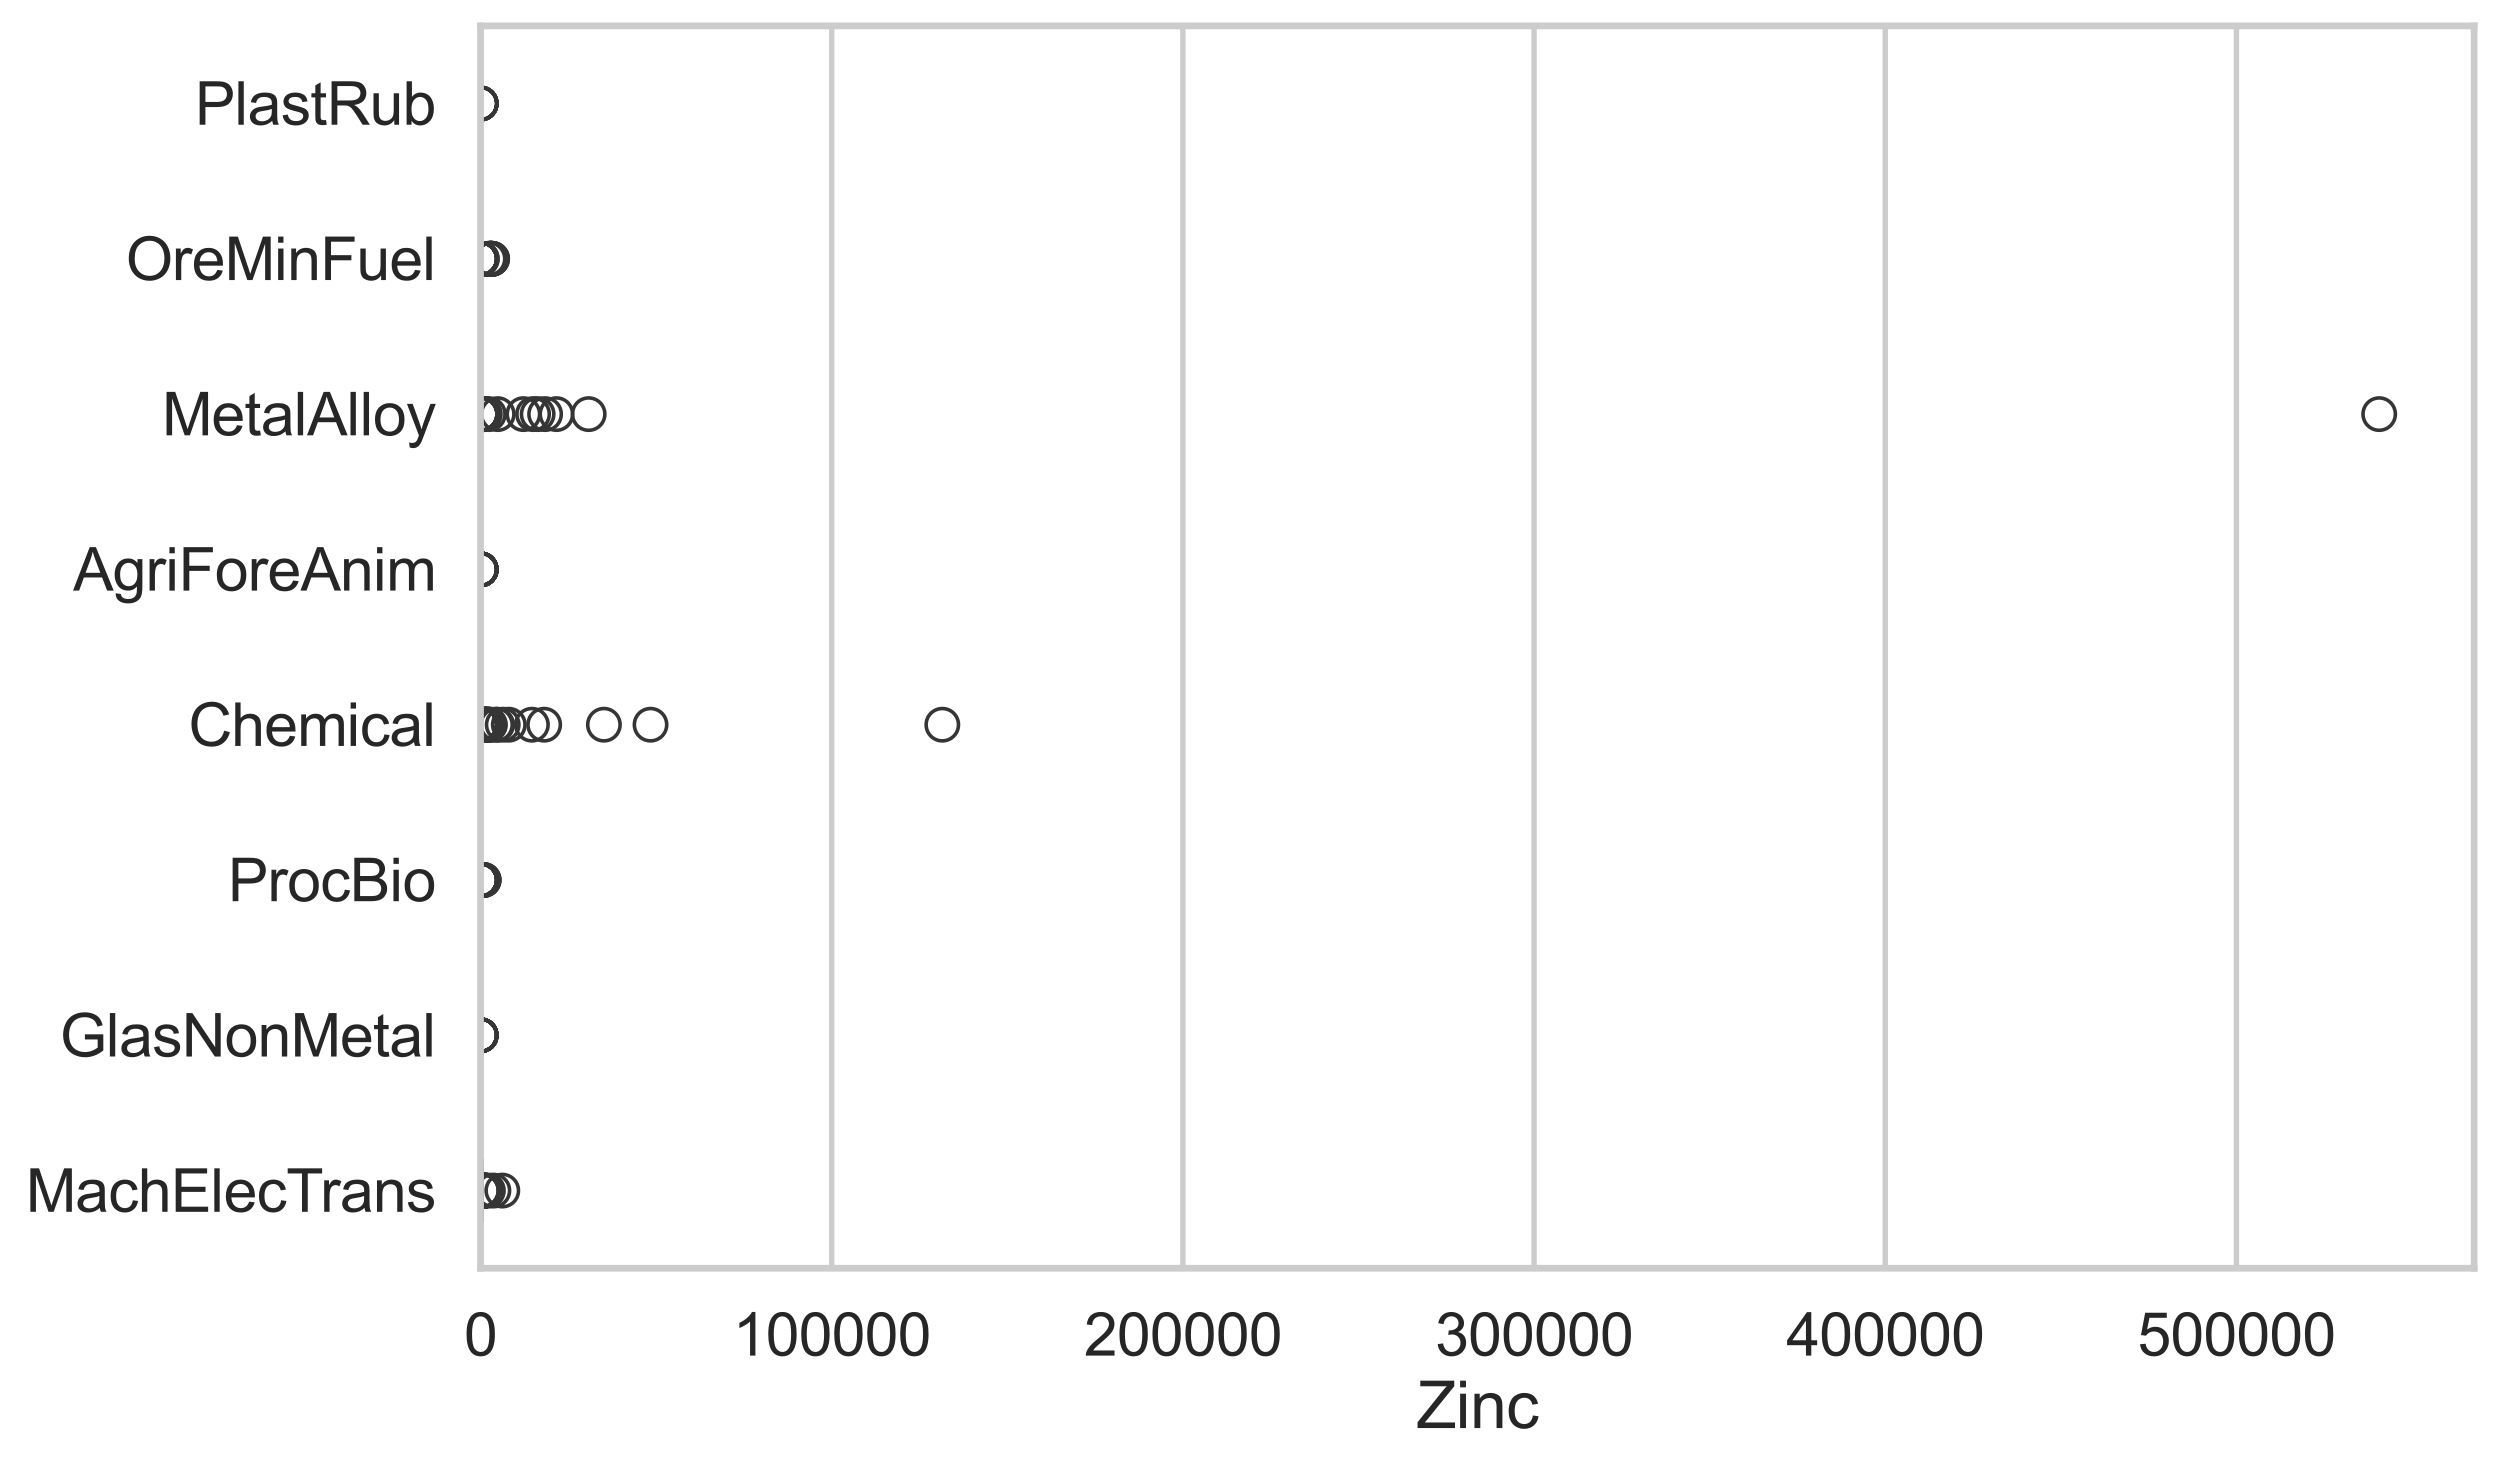 <?xml version="1.0" encoding="utf-8" standalone="no"?>
<!DOCTYPE svg PUBLIC "-//W3C//DTD SVG 1.1//EN"
  "http://www.w3.org/Graphics/SVG/1.1/DTD/svg11.dtd">
<svg xmlns:xlink="http://www.w3.org/1999/xlink" width="695.577pt" height="408.111pt" viewBox="0 0 695.577 408.111" xmlns="http://www.w3.org/2000/svg" version="1.1">
 <defs>
  <style type="text/css">*{stroke-linejoin: round; stroke-linecap: butt}</style>
 </defs>
 <g id="figure_1">
  <g id="patch_1">
   <path d="M 0 408.111 
L 695.577 408.111 
L 695.577 0 
L 0 0 
z
" style="fill: #ffffff"/>
  </g>
  <g id="axes_1">
   <g id="patch_2">
    <path d="M 133.697 352.86 
L 688.377 352.86 
L 688.377 7.2 
L 133.697 7.2 
z
" style="fill: #ffffff"/>
   </g>
   <g id="matplotlib.axis_1">
    <g id="xtick_1">
     <g id="line2d_1">
      <path d="M 133.697 352.86 
L 133.697 7.2 
" clip-path="url(#p7453311bde)" style="fill: none; stroke: #cccccc; stroke-width: 1.5; stroke-linecap: round"/>
     </g>
     <g id="text_1">
      <!-- 0 -->
      <g style="fill: #262626" transform="translate(129.109 377.17) scale(0.165 -0.165)">
       <defs>
        <path id="ArialMT-30" d="M 266 2259 
Q 266 3072 433 3567 
Q 600 4063 929 4331 
Q 1259 4600 1759 4600 
Q 2128 4600 2406 4451 
Q 2684 4303 2865 4023 
Q 3047 3744 3150 3342 
Q 3253 2941 3253 2259 
Q 3253 1453 3087 958 
Q 2922 463 2592 192 
Q 2263 -78 1759 -78 
Q 1097 -78 719 397 
Q 266 969 266 2259 
z
M 844 2259 
Q 844 1131 1108 757 
Q 1372 384 1759 384 
Q 2147 384 2411 759 
Q 2675 1134 2675 2259 
Q 2675 3391 2411 3762 
Q 2147 4134 1753 4134 
Q 1366 4134 1134 3806 
Q 844 3388 844 2259 
z
" transform="scale(0.016)"/>
       </defs>
       <use xlink:href="#ArialMT-30"/>
      </g>
     </g>
    </g>
    <g id="xtick_2">
     <g id="line2d_2">
      <path d="M 231.407 352.86 
L 231.407 7.2 
" clip-path="url(#p7453311bde)" style="fill: none; stroke: #cccccc; stroke-width: 1.5; stroke-linecap: round"/>
     </g>
     <g id="text_2">
      <!-- 100000 -->
      <g style="fill: #262626" transform="translate(203.88 377.17) scale(0.165 -0.165)">
       <defs>
        <path id="ArialMT-31" d="M 2384 0 
L 1822 0 
L 1822 3584 
Q 1619 3391 1289 3197 
Q 959 3003 697 2906 
L 697 3450 
Q 1169 3672 1522 3987 
Q 1875 4303 2022 4600 
L 2384 4600 
L 2384 0 
z
" transform="scale(0.016)"/>
       </defs>
       <use xlink:href="#ArialMT-31"/>
       <use xlink:href="#ArialMT-30" transform="translate(55.615 0)"/>
       <use xlink:href="#ArialMT-30" transform="translate(111.23 0)"/>
       <use xlink:href="#ArialMT-30" transform="translate(166.846 0)"/>
       <use xlink:href="#ArialMT-30" transform="translate(222.461 0)"/>
       <use xlink:href="#ArialMT-30" transform="translate(278.076 0)"/>
      </g>
     </g>
    </g>
    <g id="xtick_3">
     <g id="line2d_3">
      <path d="M 329.116 352.86 
L 329.116 7.2 
" clip-path="url(#p7453311bde)" style="fill: none; stroke: #cccccc; stroke-width: 1.5; stroke-linecap: round"/>
     </g>
     <g id="text_3">
      <!-- 200000 -->
      <g style="fill: #262626" transform="translate(301.59 377.17) scale(0.165 -0.165)">
       <defs>
        <path id="ArialMT-32" d="M 3222 541 
L 3222 0 
L 194 0 
Q 188 203 259 391 
Q 375 700 629 1000 
Q 884 1300 1366 1694 
Q 2113 2306 2375 2664 
Q 2638 3022 2638 3341 
Q 2638 3675 2398 3904 
Q 2159 4134 1775 4134 
Q 1369 4134 1125 3890 
Q 881 3647 878 3216 
L 300 3275 
Q 359 3922 746 4261 
Q 1134 4600 1788 4600 
Q 2447 4600 2831 4234 
Q 3216 3869 3216 3328 
Q 3216 3053 3103 2787 
Q 2991 2522 2730 2228 
Q 2469 1934 1863 1422 
Q 1356 997 1212 845 
Q 1069 694 975 541 
L 3222 541 
z
" transform="scale(0.016)"/>
       </defs>
       <use xlink:href="#ArialMT-32"/>
       <use xlink:href="#ArialMT-30" transform="translate(55.615 0)"/>
       <use xlink:href="#ArialMT-30" transform="translate(111.23 0)"/>
       <use xlink:href="#ArialMT-30" transform="translate(166.846 0)"/>
       <use xlink:href="#ArialMT-30" transform="translate(222.461 0)"/>
       <use xlink:href="#ArialMT-30" transform="translate(278.076 0)"/>
      </g>
     </g>
    </g>
    <g id="xtick_4">
     <g id="line2d_4">
      <path d="M 426.826 352.86 
L 426.826 7.2 
" clip-path="url(#p7453311bde)" style="fill: none; stroke: #cccccc; stroke-width: 1.5; stroke-linecap: round"/>
     </g>
     <g id="text_4">
      <!-- 300000 -->
      <g style="fill: #262626" transform="translate(399.3 377.17) scale(0.165 -0.165)">
       <defs>
        <path id="ArialMT-33" d="M 269 1209 
L 831 1284 
Q 928 806 1161 595 
Q 1394 384 1728 384 
Q 2125 384 2398 659 
Q 2672 934 2672 1341 
Q 2672 1728 2419 1979 
Q 2166 2231 1775 2231 
Q 1616 2231 1378 2169 
L 1441 2663 
Q 1497 2656 1531 2656 
Q 1891 2656 2178 2843 
Q 2466 3031 2466 3422 
Q 2466 3731 2256 3934 
Q 2047 4138 1716 4138 
Q 1388 4138 1169 3931 
Q 950 3725 888 3313 
L 325 3413 
Q 428 3978 793 4289 
Q 1159 4600 1703 4600 
Q 2078 4600 2393 4439 
Q 2709 4278 2876 4000 
Q 3044 3722 3044 3409 
Q 3044 3113 2884 2869 
Q 2725 2625 2413 2481 
Q 2819 2388 3044 2092 
Q 3269 1797 3269 1353 
Q 3269 753 2831 336 
Q 2394 -81 1725 -81 
Q 1122 -81 723 278 
Q 325 638 269 1209 
z
" transform="scale(0.016)"/>
       </defs>
       <use xlink:href="#ArialMT-33"/>
       <use xlink:href="#ArialMT-30" transform="translate(55.615 0)"/>
       <use xlink:href="#ArialMT-30" transform="translate(111.23 0)"/>
       <use xlink:href="#ArialMT-30" transform="translate(166.846 0)"/>
       <use xlink:href="#ArialMT-30" transform="translate(222.461 0)"/>
       <use xlink:href="#ArialMT-30" transform="translate(278.076 0)"/>
      </g>
     </g>
    </g>
    <g id="xtick_5">
     <g id="line2d_5">
      <path d="M 524.536 352.86 
L 524.536 7.2 
" clip-path="url(#p7453311bde)" style="fill: none; stroke: #cccccc; stroke-width: 1.5; stroke-linecap: round"/>
     </g>
     <g id="text_5">
      <!-- 400000 -->
      <g style="fill: #262626" transform="translate(497.009 377.17) scale(0.165 -0.165)">
       <defs>
        <path id="ArialMT-34" d="M 2069 0 
L 2069 1097 
L 81 1097 
L 81 1613 
L 2172 4581 
L 2631 4581 
L 2631 1613 
L 3250 1613 
L 3250 1097 
L 2631 1097 
L 2631 0 
L 2069 0 
z
M 2069 1613 
L 2069 3678 
L 634 1613 
L 2069 1613 
z
" transform="scale(0.016)"/>
       </defs>
       <use xlink:href="#ArialMT-34"/>
       <use xlink:href="#ArialMT-30" transform="translate(55.615 0)"/>
       <use xlink:href="#ArialMT-30" transform="translate(111.23 0)"/>
       <use xlink:href="#ArialMT-30" transform="translate(166.846 0)"/>
       <use xlink:href="#ArialMT-30" transform="translate(222.461 0)"/>
       <use xlink:href="#ArialMT-30" transform="translate(278.076 0)"/>
      </g>
     </g>
    </g>
    <g id="xtick_6">
     <g id="line2d_6">
      <path d="M 622.246 352.86 
L 622.246 7.2 
" clip-path="url(#p7453311bde)" style="fill: none; stroke: #cccccc; stroke-width: 1.5; stroke-linecap: round"/>
     </g>
     <g id="text_6">
      <!-- 500000 -->
      <g style="fill: #262626" transform="translate(594.719 377.17) scale(0.165 -0.165)">
       <defs>
        <path id="ArialMT-35" d="M 266 1200 
L 856 1250 
Q 922 819 1161 601 
Q 1400 384 1738 384 
Q 2144 384 2425 690 
Q 2706 997 2706 1503 
Q 2706 1984 2436 2262 
Q 2166 2541 1728 2541 
Q 1456 2541 1237 2417 
Q 1019 2294 894 2097 
L 366 2166 
L 809 4519 
L 3088 4519 
L 3088 3981 
L 1259 3981 
L 1013 2750 
Q 1425 3038 1878 3038 
Q 2478 3038 2890 2622 
Q 3303 2206 3303 1553 
Q 3303 931 2941 478 
Q 2500 -78 1738 -78 
Q 1113 -78 717 272 
Q 322 622 266 1200 
z
" transform="scale(0.016)"/>
       </defs>
       <use xlink:href="#ArialMT-35"/>
       <use xlink:href="#ArialMT-30" transform="translate(55.615 0)"/>
       <use xlink:href="#ArialMT-30" transform="translate(111.23 0)"/>
       <use xlink:href="#ArialMT-30" transform="translate(166.846 0)"/>
       <use xlink:href="#ArialMT-30" transform="translate(222.461 0)"/>
       <use xlink:href="#ArialMT-30" transform="translate(278.076 0)"/>
      </g>
     </g>
    </g>
    <g id="text_7">
     <!-- Zinc -->
     <g style="fill: #262626" transform="translate(394.035 397.334) scale(0.18 -0.18)">
      <defs>
       <path id="ArialMT-5a" d="M 128 0 
L 128 563 
L 2475 3497 
Q 2725 3809 2950 4041 
L 394 4041 
L 394 4581 
L 3675 4581 
L 3675 4041 
L 1103 863 
L 825 541 
L 3750 541 
L 3750 0 
L 128 0 
z
" transform="scale(0.016)"/>
       <path id="ArialMT-69" d="M 425 3934 
L 425 4581 
L 988 4581 
L 988 3934 
L 425 3934 
z
M 425 0 
L 425 3319 
L 988 3319 
L 988 0 
L 425 0 
z
" transform="scale(0.016)"/>
       <path id="ArialMT-6e" d="M 422 0 
L 422 3319 
L 928 3319 
L 928 2847 
Q 1294 3394 1984 3394 
Q 2284 3394 2536 3286 
Q 2788 3178 2913 3003 
Q 3038 2828 3088 2588 
Q 3119 2431 3119 2041 
L 3119 0 
L 2556 0 
L 2556 2019 
Q 2556 2363 2490 2533 
Q 2425 2703 2258 2804 
Q 2091 2906 1866 2906 
Q 1506 2906 1245 2678 
Q 984 2450 984 1813 
L 984 0 
L 422 0 
z
" transform="scale(0.016)"/>
       <path id="ArialMT-63" d="M 2588 1216 
L 3141 1144 
Q 3050 572 2676 248 
Q 2303 -75 1759 -75 
Q 1078 -75 664 370 
Q 250 816 250 1647 
Q 250 2184 428 2587 
Q 606 2991 970 3192 
Q 1334 3394 1763 3394 
Q 2303 3394 2647 3120 
Q 2991 2847 3088 2344 
L 2541 2259 
Q 2463 2594 2264 2762 
Q 2066 2931 1784 2931 
Q 1359 2931 1093 2626 
Q 828 2322 828 1663 
Q 828 994 1084 691 
Q 1341 388 1753 388 
Q 2084 388 2306 591 
Q 2528 794 2588 1216 
z
" transform="scale(0.016)"/>
      </defs>
      <use xlink:href="#ArialMT-5a"/>
      <use xlink:href="#ArialMT-69" transform="translate(61.084 0)"/>
      <use xlink:href="#ArialMT-6e" transform="translate(83.301 0)"/>
      <use xlink:href="#ArialMT-63" transform="translate(138.916 0)"/>
     </g>
    </g>
   </g>
   <g id="matplotlib.axis_2">
    <g id="ytick_1">
     <g id="text_8">
      <!-- PlastRub -->
      <g style="fill: #262626" transform="translate(54.248 34.709) scale(0.165 -0.165)">
       <defs>
        <path id="ArialMT-50" d="M 494 0 
L 494 4581 
L 2222 4581 
Q 2678 4581 2919 4538 
Q 3256 4481 3484 4323 
Q 3713 4166 3852 3881 
Q 3991 3597 3991 3256 
Q 3991 2672 3619 2267 
Q 3247 1863 2275 1863 
L 1100 1863 
L 1100 0 
L 494 0 
z
M 1100 2403 
L 2284 2403 
Q 2872 2403 3119 2622 
Q 3366 2841 3366 3238 
Q 3366 3525 3220 3729 
Q 3075 3934 2838 4000 
Q 2684 4041 2272 4041 
L 1100 4041 
L 1100 2403 
z
" transform="scale(0.016)"/>
        <path id="ArialMT-6c" d="M 409 0 
L 409 4581 
L 972 4581 
L 972 0 
L 409 0 
z
" transform="scale(0.016)"/>
        <path id="ArialMT-61" d="M 2588 409 
Q 2275 144 1986 34 
Q 1697 -75 1366 -75 
Q 819 -75 525 192 
Q 231 459 231 875 
Q 231 1119 342 1320 
Q 453 1522 633 1644 
Q 813 1766 1038 1828 
Q 1203 1872 1538 1913 
Q 2219 1994 2541 2106 
Q 2544 2222 2544 2253 
Q 2544 2597 2384 2738 
Q 2169 2928 1744 2928 
Q 1347 2928 1158 2789 
Q 969 2650 878 2297 
L 328 2372 
Q 403 2725 575 2942 
Q 747 3159 1072 3276 
Q 1397 3394 1825 3394 
Q 2250 3394 2515 3294 
Q 2781 3194 2906 3042 
Q 3031 2891 3081 2659 
Q 3109 2516 3109 2141 
L 3109 1391 
Q 3109 606 3145 398 
Q 3181 191 3288 0 
L 2700 0 
Q 2613 175 2588 409 
z
M 2541 1666 
Q 2234 1541 1622 1453 
Q 1275 1403 1131 1340 
Q 988 1278 909 1158 
Q 831 1038 831 891 
Q 831 666 1001 516 
Q 1172 366 1500 366 
Q 1825 366 2078 508 
Q 2331 650 2450 897 
Q 2541 1088 2541 1459 
L 2541 1666 
z
" transform="scale(0.016)"/>
        <path id="ArialMT-73" d="M 197 991 
L 753 1078 
Q 800 744 1014 566 
Q 1228 388 1613 388 
Q 2000 388 2187 545 
Q 2375 703 2375 916 
Q 2375 1106 2209 1216 
Q 2094 1291 1634 1406 
Q 1016 1563 777 1677 
Q 538 1791 414 1992 
Q 291 2194 291 2438 
Q 291 2659 392 2848 
Q 494 3038 669 3163 
Q 800 3259 1026 3326 
Q 1253 3394 1513 3394 
Q 1903 3394 2198 3281 
Q 2494 3169 2634 2976 
Q 2775 2784 2828 2463 
L 2278 2388 
Q 2241 2644 2061 2787 
Q 1881 2931 1553 2931 
Q 1166 2931 1000 2803 
Q 834 2675 834 2503 
Q 834 2394 903 2306 
Q 972 2216 1119 2156 
Q 1203 2125 1616 2013 
Q 2213 1853 2448 1751 
Q 2684 1650 2818 1456 
Q 2953 1263 2953 975 
Q 2953 694 2789 445 
Q 2625 197 2315 61 
Q 2006 -75 1616 -75 
Q 969 -75 630 194 
Q 291 463 197 991 
z
" transform="scale(0.016)"/>
        <path id="ArialMT-74" d="M 1650 503 
L 1731 6 
Q 1494 -44 1306 -44 
Q 1000 -44 831 53 
Q 663 150 594 308 
Q 525 466 525 972 
L 525 2881 
L 113 2881 
L 113 3319 
L 525 3319 
L 525 4141 
L 1084 4478 
L 1084 3319 
L 1650 3319 
L 1650 2881 
L 1084 2881 
L 1084 941 
Q 1084 700 1114 631 
Q 1144 563 1211 522 
Q 1278 481 1403 481 
Q 1497 481 1650 503 
z
" transform="scale(0.016)"/>
        <path id="ArialMT-52" d="M 503 0 
L 503 4581 
L 2534 4581 
Q 3147 4581 3465 4457 
Q 3784 4334 3975 4021 
Q 4166 3709 4166 3331 
Q 4166 2844 3850 2509 
Q 3534 2175 2875 2084 
Q 3116 1969 3241 1856 
Q 3506 1613 3744 1247 
L 4541 0 
L 3778 0 
L 3172 953 
Q 2906 1366 2734 1584 
Q 2563 1803 2427 1890 
Q 2291 1978 2150 2013 
Q 2047 2034 1813 2034 
L 1109 2034 
L 1109 0 
L 503 0 
z
M 1109 2559 
L 2413 2559 
Q 2828 2559 3062 2645 
Q 3297 2731 3419 2920 
Q 3541 3109 3541 3331 
Q 3541 3656 3305 3865 
Q 3069 4075 2559 4075 
L 1109 4075 
L 1109 2559 
z
" transform="scale(0.016)"/>
        <path id="ArialMT-75" d="M 2597 0 
L 2597 488 
Q 2209 -75 1544 -75 
Q 1250 -75 995 37 
Q 741 150 617 320 
Q 494 491 444 738 
Q 409 903 409 1263 
L 409 3319 
L 972 3319 
L 972 1478 
Q 972 1038 1006 884 
Q 1059 663 1231 536 
Q 1403 409 1656 409 
Q 1909 409 2131 539 
Q 2353 669 2445 892 
Q 2538 1116 2538 1541 
L 2538 3319 
L 3100 3319 
L 3100 0 
L 2597 0 
z
" transform="scale(0.016)"/>
        <path id="ArialMT-62" d="M 941 0 
L 419 0 
L 419 4581 
L 981 4581 
L 981 2947 
Q 1338 3394 1891 3394 
Q 2197 3394 2470 3270 
Q 2744 3147 2920 2923 
Q 3097 2700 3197 2384 
Q 3297 2069 3297 1709 
Q 3297 856 2875 390 
Q 2453 -75 1863 -75 
Q 1275 -75 941 416 
L 941 0 
z
M 934 1684 
Q 934 1088 1097 822 
Q 1363 388 1816 388 
Q 2184 388 2453 708 
Q 2722 1028 2722 1663 
Q 2722 2313 2464 2622 
Q 2206 2931 1841 2931 
Q 1472 2931 1203 2611 
Q 934 2291 934 1684 
z
" transform="scale(0.016)"/>
       </defs>
       <use xlink:href="#ArialMT-50"/>
       <use xlink:href="#ArialMT-6c" transform="translate(66.699 0)"/>
       <use xlink:href="#ArialMT-61" transform="translate(88.916 0)"/>
       <use xlink:href="#ArialMT-73" transform="translate(144.531 0)"/>
       <use xlink:href="#ArialMT-74" transform="translate(194.531 0)"/>
       <use xlink:href="#ArialMT-52" transform="translate(222.314 0)"/>
       <use xlink:href="#ArialMT-75" transform="translate(294.531 0)"/>
       <use xlink:href="#ArialMT-62" transform="translate(350.146 0)"/>
      </g>
     </g>
    </g>
    <g id="ytick_2">
     <g id="text_9">
      <!-- OreMinFuel -->
      <g style="fill: #262626" transform="translate(35.013 77.916) scale(0.165 -0.165)">
       <defs>
        <path id="ArialMT-4f" d="M 309 2231 
Q 309 3372 921 4017 
Q 1534 4663 2503 4663 
Q 3138 4663 3647 4359 
Q 4156 4056 4423 3514 
Q 4691 2972 4691 2284 
Q 4691 1588 4409 1038 
Q 4128 488 3612 205 
Q 3097 -78 2500 -78 
Q 1853 -78 1343 234 
Q 834 547 571 1087 
Q 309 1628 309 2231 
z
M 934 2222 
Q 934 1394 1379 917 
Q 1825 441 2497 441 
Q 3181 441 3623 922 
Q 4066 1403 4066 2288 
Q 4066 2847 3877 3264 
Q 3688 3681 3323 3911 
Q 2959 4141 2506 4141 
Q 1863 4141 1398 3698 
Q 934 3256 934 2222 
z
" transform="scale(0.016)"/>
        <path id="ArialMT-72" d="M 416 0 
L 416 3319 
L 922 3319 
L 922 2816 
Q 1116 3169 1280 3281 
Q 1444 3394 1641 3394 
Q 1925 3394 2219 3213 
L 2025 2691 
Q 1819 2813 1613 2813 
Q 1428 2813 1281 2702 
Q 1134 2591 1072 2394 
Q 978 2094 978 1738 
L 978 0 
L 416 0 
z
" transform="scale(0.016)"/>
        <path id="ArialMT-65" d="M 2694 1069 
L 3275 997 
Q 3138 488 2766 206 
Q 2394 -75 1816 -75 
Q 1088 -75 661 373 
Q 234 822 234 1631 
Q 234 2469 665 2931 
Q 1097 3394 1784 3394 
Q 2450 3394 2872 2941 
Q 3294 2488 3294 1666 
Q 3294 1616 3291 1516 
L 816 1516 
Q 847 969 1125 678 
Q 1403 388 1819 388 
Q 2128 388 2347 550 
Q 2566 713 2694 1069 
z
M 847 1978 
L 2700 1978 
Q 2663 2397 2488 2606 
Q 2219 2931 1791 2931 
Q 1403 2931 1139 2672 
Q 875 2413 847 1978 
z
" transform="scale(0.016)"/>
        <path id="ArialMT-4d" d="M 475 0 
L 475 4581 
L 1388 4581 
L 2472 1338 
Q 2622 884 2691 659 
Q 2769 909 2934 1394 
L 4031 4581 
L 4847 4581 
L 4847 0 
L 4263 0 
L 4263 3834 
L 2931 0 
L 2384 0 
L 1059 3900 
L 1059 0 
L 475 0 
z
" transform="scale(0.016)"/>
        <path id="ArialMT-46" d="M 525 0 
L 525 4581 
L 3616 4581 
L 3616 4041 
L 1131 4041 
L 1131 2622 
L 3281 2622 
L 3281 2081 
L 1131 2081 
L 1131 0 
L 525 0 
z
" transform="scale(0.016)"/>
       </defs>
       <use xlink:href="#ArialMT-4f"/>
       <use xlink:href="#ArialMT-72" transform="translate(77.783 0)"/>
       <use xlink:href="#ArialMT-65" transform="translate(111.084 0)"/>
       <use xlink:href="#ArialMT-4d" transform="translate(166.699 0)"/>
       <use xlink:href="#ArialMT-69" transform="translate(250 0)"/>
       <use xlink:href="#ArialMT-6e" transform="translate(272.217 0)"/>
       <use xlink:href="#ArialMT-46" transform="translate(327.832 0)"/>
       <use xlink:href="#ArialMT-75" transform="translate(388.916 0)"/>
       <use xlink:href="#ArialMT-65" transform="translate(444.531 0)"/>
       <use xlink:href="#ArialMT-6c" transform="translate(500.146 0)"/>
      </g>
     </g>
    </g>
    <g id="ytick_3">
     <g id="text_10">
      <!-- MetalAlloy -->
      <g style="fill: #262626" transform="translate(45.088 121.124) scale(0.165 -0.165)">
       <defs>
        <path id="ArialMT-41" d="M -9 0 
L 1750 4581 
L 2403 4581 
L 4278 0 
L 3588 0 
L 3053 1388 
L 1138 1388 
L 634 0 
L -9 0 
z
M 1313 1881 
L 2866 1881 
L 2388 3150 
Q 2169 3728 2063 4100 
Q 1975 3659 1816 3225 
L 1313 1881 
z
" transform="scale(0.016)"/>
        <path id="ArialMT-6f" d="M 213 1659 
Q 213 2581 725 3025 
Q 1153 3394 1769 3394 
Q 2453 3394 2887 2945 
Q 3322 2497 3322 1706 
Q 3322 1066 3130 698 
Q 2938 331 2570 128 
Q 2203 -75 1769 -75 
Q 1072 -75 642 372 
Q 213 819 213 1659 
z
M 791 1659 
Q 791 1022 1069 705 
Q 1347 388 1769 388 
Q 2188 388 2466 706 
Q 2744 1025 2744 1678 
Q 2744 2294 2464 2611 
Q 2184 2928 1769 2928 
Q 1347 2928 1069 2612 
Q 791 2297 791 1659 
z
" transform="scale(0.016)"/>
        <path id="ArialMT-79" d="M 397 -1278 
L 334 -750 
Q 519 -800 656 -800 
Q 844 -800 956 -737 
Q 1069 -675 1141 -563 
Q 1194 -478 1313 -144 
Q 1328 -97 1363 -6 
L 103 3319 
L 709 3319 
L 1400 1397 
Q 1534 1031 1641 628 
Q 1738 1016 1872 1384 
L 2581 3319 
L 3144 3319 
L 1881 -56 
Q 1678 -603 1566 -809 
Q 1416 -1088 1222 -1217 
Q 1028 -1347 759 -1347 
Q 597 -1347 397 -1278 
z
" transform="scale(0.016)"/>
       </defs>
       <use xlink:href="#ArialMT-4d"/>
       <use xlink:href="#ArialMT-65" transform="translate(83.301 0)"/>
       <use xlink:href="#ArialMT-74" transform="translate(138.916 0)"/>
       <use xlink:href="#ArialMT-61" transform="translate(166.699 0)"/>
       <use xlink:href="#ArialMT-6c" transform="translate(222.314 0)"/>
       <use xlink:href="#ArialMT-41" transform="translate(244.531 0)"/>
       <use xlink:href="#ArialMT-6c" transform="translate(311.23 0)"/>
       <use xlink:href="#ArialMT-6c" transform="translate(333.447 0)"/>
       <use xlink:href="#ArialMT-6f" transform="translate(355.664 0)"/>
       <use xlink:href="#ArialMT-79" transform="translate(411.279 0)"/>
      </g>
     </g>
    </g>
    <g id="ytick_4">
     <g id="text_11">
      <!-- AgriForeAnim -->
      <g style="fill: #262626" transform="translate(20.341 164.331) scale(0.165 -0.165)">
       <defs>
        <path id="ArialMT-67" d="M 319 -275 
L 866 -356 
Q 900 -609 1056 -725 
Q 1266 -881 1628 -881 
Q 2019 -881 2231 -725 
Q 2444 -569 2519 -288 
Q 2563 -116 2559 434 
Q 2191 0 1641 0 
Q 956 0 581 494 
Q 206 988 206 1678 
Q 206 2153 378 2554 
Q 550 2956 876 3175 
Q 1203 3394 1644 3394 
Q 2231 3394 2613 2919 
L 2613 3319 
L 3131 3319 
L 3131 450 
Q 3131 -325 2973 -648 
Q 2816 -972 2473 -1159 
Q 2131 -1347 1631 -1347 
Q 1038 -1347 672 -1080 
Q 306 -813 319 -275 
z
M 784 1719 
Q 784 1066 1043 766 
Q 1303 466 1694 466 
Q 2081 466 2343 764 
Q 2606 1063 2606 1700 
Q 2606 2309 2336 2618 
Q 2066 2928 1684 2928 
Q 1309 2928 1046 2623 
Q 784 2319 784 1719 
z
" transform="scale(0.016)"/>
        <path id="ArialMT-6d" d="M 422 0 
L 422 3319 
L 925 3319 
L 925 2853 
Q 1081 3097 1340 3245 
Q 1600 3394 1931 3394 
Q 2300 3394 2536 3241 
Q 2772 3088 2869 2813 
Q 3263 3394 3894 3394 
Q 4388 3394 4653 3120 
Q 4919 2847 4919 2278 
L 4919 0 
L 4359 0 
L 4359 2091 
Q 4359 2428 4304 2576 
Q 4250 2725 4106 2815 
Q 3963 2906 3769 2906 
Q 3419 2906 3187 2673 
Q 2956 2441 2956 1928 
L 2956 0 
L 2394 0 
L 2394 2156 
Q 2394 2531 2256 2718 
Q 2119 2906 1806 2906 
Q 1569 2906 1367 2781 
Q 1166 2656 1075 2415 
Q 984 2175 984 1722 
L 984 0 
L 422 0 
z
" transform="scale(0.016)"/>
       </defs>
       <use xlink:href="#ArialMT-41"/>
       <use xlink:href="#ArialMT-67" transform="translate(66.699 0)"/>
       <use xlink:href="#ArialMT-72" transform="translate(122.314 0)"/>
       <use xlink:href="#ArialMT-69" transform="translate(155.615 0)"/>
       <use xlink:href="#ArialMT-46" transform="translate(177.832 0)"/>
       <use xlink:href="#ArialMT-6f" transform="translate(238.916 0)"/>
       <use xlink:href="#ArialMT-72" transform="translate(294.531 0)"/>
       <use xlink:href="#ArialMT-65" transform="translate(327.832 0)"/>
       <use xlink:href="#ArialMT-41" transform="translate(383.447 0)"/>
       <use xlink:href="#ArialMT-6e" transform="translate(450.146 0)"/>
       <use xlink:href="#ArialMT-69" transform="translate(505.762 0)"/>
       <use xlink:href="#ArialMT-6d" transform="translate(527.979 0)"/>
      </g>
     </g>
    </g>
    <g id="ytick_5">
     <g id="text_12">
      <!-- Chemical -->
      <g style="fill: #262626" transform="translate(52.428 207.539) scale(0.165 -0.165)">
       <defs>
        <path id="ArialMT-43" d="M 3763 1606 
L 4369 1453 
Q 4178 706 3683 314 
Q 3188 -78 2472 -78 
Q 1731 -78 1267 223 
Q 803 525 561 1097 
Q 319 1669 319 2325 
Q 319 3041 592 3573 
Q 866 4106 1370 4382 
Q 1875 4659 2481 4659 
Q 3169 4659 3637 4309 
Q 4106 3959 4291 3325 
L 3694 3184 
Q 3534 3684 3231 3912 
Q 2928 4141 2469 4141 
Q 1941 4141 1586 3887 
Q 1231 3634 1087 3207 
Q 944 2781 944 2328 
Q 944 1744 1114 1308 
Q 1284 872 1643 656 
Q 2003 441 2422 441 
Q 2931 441 3284 734 
Q 3638 1028 3763 1606 
z
" transform="scale(0.016)"/>
        <path id="ArialMT-68" d="M 422 0 
L 422 4581 
L 984 4581 
L 984 2938 
Q 1378 3394 1978 3394 
Q 2347 3394 2619 3248 
Q 2891 3103 3008 2847 
Q 3125 2591 3125 2103 
L 3125 0 
L 2563 0 
L 2563 2103 
Q 2563 2525 2380 2717 
Q 2197 2909 1863 2909 
Q 1613 2909 1392 2779 
Q 1172 2650 1078 2428 
Q 984 2206 984 1816 
L 984 0 
L 422 0 
z
" transform="scale(0.016)"/>
       </defs>
       <use xlink:href="#ArialMT-43"/>
       <use xlink:href="#ArialMT-68" transform="translate(72.217 0)"/>
       <use xlink:href="#ArialMT-65" transform="translate(127.832 0)"/>
       <use xlink:href="#ArialMT-6d" transform="translate(183.447 0)"/>
       <use xlink:href="#ArialMT-69" transform="translate(266.748 0)"/>
       <use xlink:href="#ArialMT-63" transform="translate(288.965 0)"/>
       <use xlink:href="#ArialMT-61" transform="translate(338.965 0)"/>
       <use xlink:href="#ArialMT-6c" transform="translate(394.58 0)"/>
      </g>
     </g>
    </g>
    <g id="ytick_6">
     <g id="text_13">
      <!-- ProcBio -->
      <g style="fill: #262626" transform="translate(63.424 250.746) scale(0.165 -0.165)">
       <defs>
        <path id="ArialMT-42" d="M 469 0 
L 469 4581 
L 2188 4581 
Q 2713 4581 3030 4442 
Q 3347 4303 3526 4014 
Q 3706 3725 3706 3409 
Q 3706 3116 3547 2856 
Q 3388 2597 3066 2438 
Q 3481 2316 3704 2022 
Q 3928 1728 3928 1328 
Q 3928 1006 3792 729 
Q 3656 453 3456 303 
Q 3256 153 2954 76 
Q 2653 0 2216 0 
L 469 0 
z
M 1075 2656 
L 2066 2656 
Q 2469 2656 2644 2709 
Q 2875 2778 2992 2937 
Q 3109 3097 3109 3338 
Q 3109 3566 3000 3739 
Q 2891 3913 2687 3977 
Q 2484 4041 1991 4041 
L 1075 4041 
L 1075 2656 
z
M 1075 541 
L 2216 541 
Q 2509 541 2628 563 
Q 2838 600 2978 687 
Q 3119 775 3209 942 
Q 3300 1109 3300 1328 
Q 3300 1584 3169 1773 
Q 3038 1963 2805 2039 
Q 2572 2116 2134 2116 
L 1075 2116 
L 1075 541 
z
" transform="scale(0.016)"/>
       </defs>
       <use xlink:href="#ArialMT-50"/>
       <use xlink:href="#ArialMT-72" transform="translate(66.699 0)"/>
       <use xlink:href="#ArialMT-6f" transform="translate(100 0)"/>
       <use xlink:href="#ArialMT-63" transform="translate(155.615 0)"/>
       <use xlink:href="#ArialMT-42" transform="translate(205.615 0)"/>
       <use xlink:href="#ArialMT-69" transform="translate(272.314 0)"/>
       <use xlink:href="#ArialMT-6f" transform="translate(294.531 0)"/>
      </g>
     </g>
    </g>
    <g id="ytick_7">
     <g id="text_14">
      <!-- GlasNonMetal -->
      <g style="fill: #262626" transform="translate(16.659 293.954) scale(0.165 -0.165)">
       <defs>
        <path id="ArialMT-47" d="M 2638 1797 
L 2638 2334 
L 4578 2338 
L 4578 638 
Q 4131 281 3656 101 
Q 3181 -78 2681 -78 
Q 2006 -78 1454 211 
Q 903 500 622 1047 
Q 341 1594 341 2269 
Q 341 2938 620 3517 
Q 900 4097 1425 4378 
Q 1950 4659 2634 4659 
Q 3131 4659 3532 4498 
Q 3934 4338 4162 4050 
Q 4391 3763 4509 3300 
L 3963 3150 
Q 3859 3500 3706 3700 
Q 3553 3900 3268 4020 
Q 2984 4141 2638 4141 
Q 2222 4141 1919 4014 
Q 1616 3888 1430 3681 
Q 1244 3475 1141 3228 
Q 966 2803 966 2306 
Q 966 1694 1177 1281 
Q 1388 869 1791 669 
Q 2194 469 2647 469 
Q 3041 469 3416 620 
Q 3791 772 3984 944 
L 3984 1797 
L 2638 1797 
z
" transform="scale(0.016)"/>
        <path id="ArialMT-4e" d="M 488 0 
L 488 4581 
L 1109 4581 
L 3516 984 
L 3516 4581 
L 4097 4581 
L 4097 0 
L 3475 0 
L 1069 3600 
L 1069 0 
L 488 0 
z
" transform="scale(0.016)"/>
       </defs>
       <use xlink:href="#ArialMT-47"/>
       <use xlink:href="#ArialMT-6c" transform="translate(77.783 0)"/>
       <use xlink:href="#ArialMT-61" transform="translate(100 0)"/>
       <use xlink:href="#ArialMT-73" transform="translate(155.615 0)"/>
       <use xlink:href="#ArialMT-4e" transform="translate(205.615 0)"/>
       <use xlink:href="#ArialMT-6f" transform="translate(277.832 0)"/>
       <use xlink:href="#ArialMT-6e" transform="translate(333.447 0)"/>
       <use xlink:href="#ArialMT-4d" transform="translate(389.062 0)"/>
       <use xlink:href="#ArialMT-65" transform="translate(472.363 0)"/>
       <use xlink:href="#ArialMT-74" transform="translate(527.979 0)"/>
       <use xlink:href="#ArialMT-61" transform="translate(555.762 0)"/>
       <use xlink:href="#ArialMT-6c" transform="translate(611.377 0)"/>
      </g>
     </g>
    </g>
    <g id="ytick_8">
     <g id="text_15">
      <!-- MachElecTrans -->
      <g style="fill: #262626" transform="translate(7.2 337.161) scale(0.165 -0.165)">
       <defs>
        <path id="ArialMT-45" d="M 506 0 
L 506 4581 
L 3819 4581 
L 3819 4041 
L 1113 4041 
L 1113 2638 
L 3647 2638 
L 3647 2100 
L 1113 2100 
L 1113 541 
L 3925 541 
L 3925 0 
L 506 0 
z
" transform="scale(0.016)"/>
        <path id="ArialMT-54" d="M 1659 0 
L 1659 4041 
L 150 4041 
L 150 4581 
L 3781 4581 
L 3781 4041 
L 2266 4041 
L 2266 0 
L 1659 0 
z
" transform="scale(0.016)"/>
       </defs>
       <use xlink:href="#ArialMT-4d"/>
       <use xlink:href="#ArialMT-61" transform="translate(83.301 0)"/>
       <use xlink:href="#ArialMT-63" transform="translate(138.916 0)"/>
       <use xlink:href="#ArialMT-68" transform="translate(188.916 0)"/>
       <use xlink:href="#ArialMT-45" transform="translate(244.531 0)"/>
       <use xlink:href="#ArialMT-6c" transform="translate(311.23 0)"/>
       <use xlink:href="#ArialMT-65" transform="translate(333.447 0)"/>
       <use xlink:href="#ArialMT-63" transform="translate(389.062 0)"/>
       <use xlink:href="#ArialMT-54" transform="translate(439.062 0)"/>
       <use xlink:href="#ArialMT-72" transform="translate(496.396 0)"/>
       <use xlink:href="#ArialMT-61" transform="translate(529.697 0)"/>
       <use xlink:href="#ArialMT-6e" transform="translate(585.312 0)"/>
       <use xlink:href="#ArialMT-73" transform="translate(640.928 0)"/>
      </g>
     </g>
    </g>
   </g>
   <g id="patch_3">
    <path d="M 133.697 11.521 
L 133.697 46.087 
L 133.699 46.087 
L 133.699 11.521 
L 133.697 11.521 
z
" clip-path="url(#p7453311bde)" style="fill: #ca74db; stroke: #353535; stroke-linejoin: miter"/>
   </g>
   <g id="line2d_7">
    <path d="M 133.697 28.804 
L 133.697 28.804 
" clip-path="url(#p7453311bde)" style="fill: none; stroke: #353535"/>
   </g>
   <g id="line2d_8">
    <path d="M 133.699 28.804 
L 133.702 28.804 
" clip-path="url(#p7453311bde)" style="fill: none; stroke: #353535"/>
   </g>
   <g id="line2d_9">
    <path d="M 133.697 20.162 
L 133.697 37.445 
" clip-path="url(#p7453311bde)" style="fill: none; stroke: #353535; stroke-linecap: round"/>
   </g>
   <g id="line2d_10">
    <path d="M 133.702 20.162 
L 133.702 37.445 
" clip-path="url(#p7453311bde)" style="fill: none; stroke: #353535; stroke-linecap: round"/>
   </g>
   <g id="line2d_11">
    <defs>
     <path id="mbe665e12a2" d="M 0 4.5 
C 1.193 4.5 2.338 4.026 3.182 3.182 
C 4.026 2.338 4.5 1.193 4.5 0 
C 4.5 -1.193 4.026 -2.338 3.182 -3.182 
C 2.338 -4.026 1.193 -4.5 0 -4.5 
C -1.193 -4.5 -2.338 -4.026 -3.182 -3.182 
C -4.026 -2.338 -4.5 -1.193 -4.5 0 
C -4.5 1.193 -4.026 2.338 -3.182 3.182 
C -2.338 4.026 -1.193 4.5 0 4.5 
z
" style="stroke: #353535"/>
    </defs>
    <g clip-path="url(#p7453311bde)">
     <use xlink:href="#mbe665e12a2" x="133.708" y="28.804" style="fill-opacity: 0; stroke: #353535"/>
     <use xlink:href="#mbe665e12a2" x="133.731" y="28.804" style="fill-opacity: 0; stroke: #353535"/>
     <use xlink:href="#mbe665e12a2" x="133.725" y="28.804" style="fill-opacity: 0; stroke: #353535"/>
     <use xlink:href="#mbe665e12a2" x="133.704" y="28.804" style="fill-opacity: 0; stroke: #353535"/>
     <use xlink:href="#mbe665e12a2" x="133.723" y="28.804" style="fill-opacity: 0; stroke: #353535"/>
     <use xlink:href="#mbe665e12a2" x="133.723" y="28.804" style="fill-opacity: 0; stroke: #353535"/>
     <use xlink:href="#mbe665e12a2" x="133.718" y="28.804" style="fill-opacity: 0; stroke: #353535"/>
     <use xlink:href="#mbe665e12a2" x="133.729" y="28.804" style="fill-opacity: 0; stroke: #353535"/>
     <use xlink:href="#mbe665e12a2" x="133.71" y="28.804" style="fill-opacity: 0; stroke: #353535"/>
     <use xlink:href="#mbe665e12a2" x="133.716" y="28.804" style="fill-opacity: 0; stroke: #353535"/>
    </g>
   </g>
   <g id="patch_4">
    <path d="M 133.697 54.728 
L 133.697 89.294 
L 133.698 89.294 
L 133.698 54.728 
L 133.697 54.728 
z
" clip-path="url(#p7453311bde)" style="fill: #5ca236; stroke: #353535; stroke-linejoin: miter"/>
   </g>
   <g id="line2d_12">
    <path d="M 133.697 72.011 
L 133.697 72.011 
" clip-path="url(#p7453311bde)" style="fill: none; stroke: #353535"/>
   </g>
   <g id="line2d_13">
    <path d="M 133.698 72.011 
L 133.699 72.011 
" clip-path="url(#p7453311bde)" style="fill: none; stroke: #353535"/>
   </g>
   <g id="line2d_14">
    <path d="M 133.697 63.37 
L 133.697 80.653 
" clip-path="url(#p7453311bde)" style="fill: none; stroke: #353535; stroke-linecap: round"/>
   </g>
   <g id="line2d_15">
    <path d="M 133.699 63.37 
L 133.699 80.653 
" clip-path="url(#p7453311bde)" style="fill: none; stroke: #353535; stroke-linecap: round"/>
   </g>
   <g id="line2d_16">
    <g clip-path="url(#p7453311bde)">
     <use xlink:href="#mbe665e12a2" x="136.748" y="72.011" style="fill-opacity: 0; stroke: #353535"/>
     <use xlink:href="#mbe665e12a2" x="136.291" y="72.011" style="fill-opacity: 0; stroke: #353535"/>
     <use xlink:href="#mbe665e12a2" x="133.699" y="72.011" style="fill-opacity: 0; stroke: #353535"/>
     <use xlink:href="#mbe665e12a2" x="136.917" y="72.011" style="fill-opacity: 0; stroke: #353535"/>
     <use xlink:href="#mbe665e12a2" x="133.708" y="72.011" style="fill-opacity: 0; stroke: #353535"/>
     <use xlink:href="#mbe665e12a2" x="133.701" y="72.011" style="fill-opacity: 0; stroke: #353535"/>
     <use xlink:href="#mbe665e12a2" x="136.294" y="72.011" style="fill-opacity: 0; stroke: #353535"/>
     <use xlink:href="#mbe665e12a2" x="133.7" y="72.011" style="fill-opacity: 0; stroke: #353535"/>
     <use xlink:href="#mbe665e12a2" x="133.699" y="72.011" style="fill-opacity: 0; stroke: #353535"/>
     <use xlink:href="#mbe665e12a2" x="133.703" y="72.011" style="fill-opacity: 0; stroke: #353535"/>
     <use xlink:href="#mbe665e12a2" x="133.699" y="72.011" style="fill-opacity: 0; stroke: #353535"/>
     <use xlink:href="#mbe665e12a2" x="136.66" y="72.011" style="fill-opacity: 0; stroke: #353535"/>
     <use xlink:href="#mbe665e12a2" x="136.3" y="72.011" style="fill-opacity: 0; stroke: #353535"/>
     <use xlink:href="#mbe665e12a2" x="133.7" y="72.011" style="fill-opacity: 0; stroke: #353535"/>
     <use xlink:href="#mbe665e12a2" x="136.66" y="72.011" style="fill-opacity: 0; stroke: #353535"/>
     <use xlink:href="#mbe665e12a2" x="133.7" y="72.011" style="fill-opacity: 0; stroke: #353535"/>
     <use xlink:href="#mbe665e12a2" x="136.681" y="72.011" style="fill-opacity: 0; stroke: #353535"/>
     <use xlink:href="#mbe665e12a2" x="134.035" y="72.011" style="fill-opacity: 0; stroke: #353535"/>
     <use xlink:href="#mbe665e12a2" x="134.055" y="72.011" style="fill-opacity: 0; stroke: #353535"/>
     <use xlink:href="#mbe665e12a2" x="133.699" y="72.011" style="fill-opacity: 0; stroke: #353535"/>
     <use xlink:href="#mbe665e12a2" x="133.701" y="72.011" style="fill-opacity: 0; stroke: #353535"/>
     <use xlink:href="#mbe665e12a2" x="133.699" y="72.011" style="fill-opacity: 0; stroke: #353535"/>
     <use xlink:href="#mbe665e12a2" x="135.931" y="72.011" style="fill-opacity: 0; stroke: #353535"/>
     <use xlink:href="#mbe665e12a2" x="133.705" y="72.011" style="fill-opacity: 0; stroke: #353535"/>
     <use xlink:href="#mbe665e12a2" x="136.588" y="72.011" style="fill-opacity: 0; stroke: #353535"/>
     <use xlink:href="#mbe665e12a2" x="136.478" y="72.011" style="fill-opacity: 0; stroke: #353535"/>
     <use xlink:href="#mbe665e12a2" x="136.917" y="72.011" style="fill-opacity: 0; stroke: #353535"/>
     <use xlink:href="#mbe665e12a2" x="133.708" y="72.011" style="fill-opacity: 0; stroke: #353535"/>
    </g>
   </g>
   <g id="patch_5">
    <path d="M 133.697 97.936 
L 133.697 132.502 
L 133.721 132.502 
L 133.721 97.936 
L 133.697 97.936 
z
" clip-path="url(#p7453311bde)" style="fill: #68afd7; stroke: #353535; stroke-linejoin: miter"/>
   </g>
   <g id="line2d_17">
    <path d="M 133.697 115.219 
L 133.697 115.219 
" clip-path="url(#p7453311bde)" style="fill: none; stroke: #353535"/>
   </g>
   <g id="line2d_18">
    <path d="M 133.721 115.219 
L 133.747 115.219 
" clip-path="url(#p7453311bde)" style="fill: none; stroke: #353535"/>
   </g>
   <g id="line2d_19">
    <path d="M 133.697 106.577 
L 133.697 123.86 
" clip-path="url(#p7453311bde)" style="fill: none; stroke: #353535; stroke-linecap: round"/>
   </g>
   <g id="line2d_20">
    <path d="M 133.747 106.577 
L 133.747 123.86 
" clip-path="url(#p7453311bde)" style="fill: none; stroke: #353535; stroke-linecap: round"/>
   </g>
   <g id="line2d_21">
    <g clip-path="url(#p7453311bde)">
     <use xlink:href="#mbe665e12a2" x="163.787" y="115.219" style="fill-opacity: 0; stroke: #353535"/>
     <use xlink:href="#mbe665e12a2" x="149.59" y="115.219" style="fill-opacity: 0; stroke: #353535"/>
     <use xlink:href="#mbe665e12a2" x="133.76" y="115.219" style="fill-opacity: 0; stroke: #353535"/>
     <use xlink:href="#mbe665e12a2" x="133.762" y="115.219" style="fill-opacity: 0; stroke: #353535"/>
     <use xlink:href="#mbe665e12a2" x="133.989" y="115.219" style="fill-opacity: 0; stroke: #353535"/>
     <use xlink:href="#mbe665e12a2" x="661.964" y="115.219" style="fill-opacity: 0; stroke: #353535"/>
     <use xlink:href="#mbe665e12a2" x="133.781" y="115.219" style="fill-opacity: 0; stroke: #353535"/>
     <use xlink:href="#mbe665e12a2" x="133.762" y="115.219" style="fill-opacity: 0; stroke: #353535"/>
     <use xlink:href="#mbe665e12a2" x="154.817" y="115.219" style="fill-opacity: 0; stroke: #353535"/>
     <use xlink:href="#mbe665e12a2" x="134.511" y="115.219" style="fill-opacity: 0; stroke: #353535"/>
     <use xlink:href="#mbe665e12a2" x="138.482" y="115.219" style="fill-opacity: 0; stroke: #353535"/>
     <use xlink:href="#mbe665e12a2" x="145.625" y="115.219" style="fill-opacity: 0; stroke: #353535"/>
     <use xlink:href="#mbe665e12a2" x="135.993" y="115.219" style="fill-opacity: 0; stroke: #353535"/>
     <use xlink:href="#mbe665e12a2" x="133.844" y="115.219" style="fill-opacity: 0; stroke: #353535"/>
     <use xlink:href="#mbe665e12a2" x="133.783" y="115.219" style="fill-opacity: 0; stroke: #353535"/>
     <use xlink:href="#mbe665e12a2" x="134.359" y="115.219" style="fill-opacity: 0; stroke: #353535"/>
     <use xlink:href="#mbe665e12a2" x="148.324" y="115.219" style="fill-opacity: 0; stroke: #353535"/>
     <use xlink:href="#mbe665e12a2" x="134.883" y="115.219" style="fill-opacity: 0; stroke: #353535"/>
     <use xlink:href="#mbe665e12a2" x="151.666" y="115.219" style="fill-opacity: 0; stroke: #353535"/>
    </g>
   </g>
   <g id="patch_6">
    <path d="M 133.697 141.143 
L 133.697 175.709 
L 133.698 175.709 
L 133.698 141.143 
L 133.697 141.143 
z
" clip-path="url(#p7453311bde)" style="fill: #daac58; stroke: #353535; stroke-linejoin: miter"/>
   </g>
   <g id="line2d_22">
    <path d="M 133.697 158.426 
L 133.697 158.426 
" clip-path="url(#p7453311bde)" style="fill: none; stroke: #353535"/>
   </g>
   <g id="line2d_23">
    <path d="M 133.698 158.426 
L 133.699 158.426 
" clip-path="url(#p7453311bde)" style="fill: none; stroke: #353535"/>
   </g>
   <g id="line2d_24">
    <path d="M 133.697 149.785 
L 133.697 167.068 
" clip-path="url(#p7453311bde)" style="fill: none; stroke: #353535; stroke-linecap: round"/>
   </g>
   <g id="line2d_25">
    <path d="M 133.699 149.785 
L 133.699 167.068 
" clip-path="url(#p7453311bde)" style="fill: none; stroke: #353535; stroke-linecap: round"/>
   </g>
   <g id="line2d_26">
    <g clip-path="url(#p7453311bde)">
     <use xlink:href="#mbe665e12a2" x="133.701" y="158.426" style="fill-opacity: 0; stroke: #353535"/>
     <use xlink:href="#mbe665e12a2" x="133.705" y="158.426" style="fill-opacity: 0; stroke: #353535"/>
     <use xlink:href="#mbe665e12a2" x="133.701" y="158.426" style="fill-opacity: 0; stroke: #353535"/>
     <use xlink:href="#mbe665e12a2" x="133.7" y="158.426" style="fill-opacity: 0; stroke: #353535"/>
     <use xlink:href="#mbe665e12a2" x="133.704" y="158.426" style="fill-opacity: 0; stroke: #353535"/>
     <use xlink:href="#mbe665e12a2" x="133.701" y="158.426" style="fill-opacity: 0; stroke: #353535"/>
     <use xlink:href="#mbe665e12a2" x="133.758" y="158.426" style="fill-opacity: 0; stroke: #353535"/>
     <use xlink:href="#mbe665e12a2" x="133.699" y="158.426" style="fill-opacity: 0; stroke: #353535"/>
     <use xlink:href="#mbe665e12a2" x="133.7" y="158.426" style="fill-opacity: 0; stroke: #353535"/>
     <use xlink:href="#mbe665e12a2" x="133.699" y="158.426" style="fill-opacity: 0; stroke: #353535"/>
     <use xlink:href="#mbe665e12a2" x="133.701" y="158.426" style="fill-opacity: 0; stroke: #353535"/>
     <use xlink:href="#mbe665e12a2" x="133.7" y="158.426" style="fill-opacity: 0; stroke: #353535"/>
     <use xlink:href="#mbe665e12a2" x="133.7" y="158.426" style="fill-opacity: 0; stroke: #353535"/>
     <use xlink:href="#mbe665e12a2" x="133.721" y="158.426" style="fill-opacity: 0; stroke: #353535"/>
     <use xlink:href="#mbe665e12a2" x="133.699" y="158.426" style="fill-opacity: 0; stroke: #353535"/>
     <use xlink:href="#mbe665e12a2" x="133.724" y="158.426" style="fill-opacity: 0; stroke: #353535"/>
     <use xlink:href="#mbe665e12a2" x="133.699" y="158.426" style="fill-opacity: 0; stroke: #353535"/>
     <use xlink:href="#mbe665e12a2" x="133.699" y="158.426" style="fill-opacity: 0; stroke: #353535"/>
     <use xlink:href="#mbe665e12a2" x="133.705" y="158.426" style="fill-opacity: 0; stroke: #353535"/>
     <use xlink:href="#mbe665e12a2" x="133.705" y="158.426" style="fill-opacity: 0; stroke: #353535"/>
     <use xlink:href="#mbe665e12a2" x="133.704" y="158.426" style="fill-opacity: 0; stroke: #353535"/>
     <use xlink:href="#mbe665e12a2" x="133.699" y="158.426" style="fill-opacity: 0; stroke: #353535"/>
     <use xlink:href="#mbe665e12a2" x="133.7" y="158.426" style="fill-opacity: 0; stroke: #353535"/>
     <use xlink:href="#mbe665e12a2" x="133.702" y="158.426" style="fill-opacity: 0; stroke: #353535"/>
     <use xlink:href="#mbe665e12a2" x="133.724" y="158.426" style="fill-opacity: 0; stroke: #353535"/>
    </g>
   </g>
   <g id="patch_7">
    <path d="M 133.698 184.351 
L 133.698 218.917 
L 133.706 218.917 
L 133.706 184.351 
L 133.698 184.351 
z
" clip-path="url(#p7453311bde)" style="fill: #166c9c; stroke: #353535; stroke-linejoin: miter"/>
   </g>
   <g id="line2d_27">
    <path d="M 133.698 201.634 
L 133.697 201.634 
" clip-path="url(#p7453311bde)" style="fill: none; stroke: #353535"/>
   </g>
   <g id="line2d_28">
    <path d="M 133.706 201.634 
L 133.717 201.634 
" clip-path="url(#p7453311bde)" style="fill: none; stroke: #353535"/>
   </g>
   <g id="line2d_29">
    <path d="M 133.697 192.992 
L 133.697 210.275 
" clip-path="url(#p7453311bde)" style="fill: none; stroke: #353535; stroke-linecap: round"/>
   </g>
   <g id="line2d_30">
    <path d="M 133.717 192.992 
L 133.717 210.275 
" clip-path="url(#p7453311bde)" style="fill: none; stroke: #353535; stroke-linecap: round"/>
   </g>
   <g id="line2d_31">
    <g clip-path="url(#p7453311bde)">
     <use xlink:href="#mbe665e12a2" x="133.84" y="201.634" style="fill-opacity: 0; stroke: #353535"/>
     <use xlink:href="#mbe665e12a2" x="133.718" y="201.634" style="fill-opacity: 0; stroke: #353535"/>
     <use xlink:href="#mbe665e12a2" x="133.725" y="201.634" style="fill-opacity: 0; stroke: #353535"/>
     <use xlink:href="#mbe665e12a2" x="133.721" y="201.634" style="fill-opacity: 0; stroke: #353535"/>
     <use xlink:href="#mbe665e12a2" x="136.208" y="201.634" style="fill-opacity: 0; stroke: #353535"/>
     <use xlink:href="#mbe665e12a2" x="133.72" y="201.634" style="fill-opacity: 0; stroke: #353535"/>
     <use xlink:href="#mbe665e12a2" x="133.814" y="201.634" style="fill-opacity: 0; stroke: #353535"/>
     <use xlink:href="#mbe665e12a2" x="151.404" y="201.634" style="fill-opacity: 0; stroke: #353535"/>
     <use xlink:href="#mbe665e12a2" x="133.734" y="201.634" style="fill-opacity: 0; stroke: #353535"/>
     <use xlink:href="#mbe665e12a2" x="134.57" y="201.634" style="fill-opacity: 0; stroke: #353535"/>
     <use xlink:href="#mbe665e12a2" x="133.72" y="201.634" style="fill-opacity: 0; stroke: #353535"/>
     <use xlink:href="#mbe665e12a2" x="133.758" y="201.634" style="fill-opacity: 0; stroke: #353535"/>
     <use xlink:href="#mbe665e12a2" x="133.748" y="201.634" style="fill-opacity: 0; stroke: #353535"/>
     <use xlink:href="#mbe665e12a2" x="133.775" y="201.634" style="fill-opacity: 0; stroke: #353535"/>
     <use xlink:href="#mbe665e12a2" x="133.721" y="201.634" style="fill-opacity: 0; stroke: #353535"/>
     <use xlink:href="#mbe665e12a2" x="133.735" y="201.634" style="fill-opacity: 0; stroke: #353535"/>
     <use xlink:href="#mbe665e12a2" x="134.253" y="201.634" style="fill-opacity: 0; stroke: #353535"/>
     <use xlink:href="#mbe665e12a2" x="133.745" y="201.634" style="fill-opacity: 0; stroke: #353535"/>
     <use xlink:href="#mbe665e12a2" x="133.726" y="201.634" style="fill-opacity: 0; stroke: #353535"/>
     <use xlink:href="#mbe665e12a2" x="133.723" y="201.634" style="fill-opacity: 0; stroke: #353535"/>
     <use xlink:href="#mbe665e12a2" x="133.719" y="201.634" style="fill-opacity: 0; stroke: #353535"/>
     <use xlink:href="#mbe665e12a2" x="133.836" y="201.634" style="fill-opacity: 0; stroke: #353535"/>
     <use xlink:href="#mbe665e12a2" x="133.731" y="201.634" style="fill-opacity: 0; stroke: #353535"/>
     <use xlink:href="#mbe665e12a2" x="136.293" y="201.634" style="fill-opacity: 0; stroke: #353535"/>
     <use xlink:href="#mbe665e12a2" x="180.998" y="201.634" style="fill-opacity: 0; stroke: #353535"/>
     <use xlink:href="#mbe665e12a2" x="133.721" y="201.634" style="fill-opacity: 0; stroke: #353535"/>
     <use xlink:href="#mbe665e12a2" x="262.182" y="201.634" style="fill-opacity: 0; stroke: #353535"/>
     <use xlink:href="#mbe665e12a2" x="133.923" y="201.634" style="fill-opacity: 0; stroke: #353535"/>
     <use xlink:href="#mbe665e12a2" x="133.72" y="201.634" style="fill-opacity: 0; stroke: #353535"/>
     <use xlink:href="#mbe665e12a2" x="133.775" y="201.634" style="fill-opacity: 0; stroke: #353535"/>
     <use xlink:href="#mbe665e12a2" x="133.752" y="201.634" style="fill-opacity: 0; stroke: #353535"/>
     <use xlink:href="#mbe665e12a2" x="133.995" y="201.634" style="fill-opacity: 0; stroke: #353535"/>
     <use xlink:href="#mbe665e12a2" x="133.745" y="201.634" style="fill-opacity: 0; stroke: #353535"/>
     <use xlink:href="#mbe665e12a2" x="134.485" y="201.634" style="fill-opacity: 0; stroke: #353535"/>
     <use xlink:href="#mbe665e12a2" x="134.91" y="201.634" style="fill-opacity: 0; stroke: #353535"/>
     <use xlink:href="#mbe665e12a2" x="133.994" y="201.634" style="fill-opacity: 0; stroke: #353535"/>
     <use xlink:href="#mbe665e12a2" x="134.15" y="201.634" style="fill-opacity: 0; stroke: #353535"/>
     <use xlink:href="#mbe665e12a2" x="168.025" y="201.634" style="fill-opacity: 0; stroke: #353535"/>
     <use xlink:href="#mbe665e12a2" x="133.718" y="201.634" style="fill-opacity: 0; stroke: #353535"/>
     <use xlink:href="#mbe665e12a2" x="133.729" y="201.634" style="fill-opacity: 0; stroke: #353535"/>
     <use xlink:href="#mbe665e12a2" x="134.651" y="201.634" style="fill-opacity: 0; stroke: #353535"/>
     <use xlink:href="#mbe665e12a2" x="134.824" y="201.634" style="fill-opacity: 0; stroke: #353535"/>
     <use xlink:href="#mbe665e12a2" x="133.798" y="201.634" style="fill-opacity: 0; stroke: #353535"/>
     <use xlink:href="#mbe665e12a2" x="134.727" y="201.634" style="fill-opacity: 0; stroke: #353535"/>
     <use xlink:href="#mbe665e12a2" x="133.756" y="201.634" style="fill-opacity: 0; stroke: #353535"/>
     <use xlink:href="#mbe665e12a2" x="133.742" y="201.634" style="fill-opacity: 0; stroke: #353535"/>
     <use xlink:href="#mbe665e12a2" x="133.729" y="201.634" style="fill-opacity: 0; stroke: #353535"/>
     <use xlink:href="#mbe665e12a2" x="135.449" y="201.634" style="fill-opacity: 0; stroke: #353535"/>
     <use xlink:href="#mbe665e12a2" x="138.317" y="201.634" style="fill-opacity: 0; stroke: #353535"/>
     <use xlink:href="#mbe665e12a2" x="133.792" y="201.634" style="fill-opacity: 0; stroke: #353535"/>
     <use xlink:href="#mbe665e12a2" x="133.718" y="201.634" style="fill-opacity: 0; stroke: #353535"/>
     <use xlink:href="#mbe665e12a2" x="135.073" y="201.634" style="fill-opacity: 0; stroke: #353535"/>
     <use xlink:href="#mbe665e12a2" x="133.723" y="201.634" style="fill-opacity: 0; stroke: #353535"/>
     <use xlink:href="#mbe665e12a2" x="133.81" y="201.634" style="fill-opacity: 0; stroke: #353535"/>
     <use xlink:href="#mbe665e12a2" x="133.733" y="201.634" style="fill-opacity: 0; stroke: #353535"/>
     <use xlink:href="#mbe665e12a2" x="133.727" y="201.634" style="fill-opacity: 0; stroke: #353535"/>
     <use xlink:href="#mbe665e12a2" x="133.721" y="201.634" style="fill-opacity: 0; stroke: #353535"/>
     <use xlink:href="#mbe665e12a2" x="134.534" y="201.634" style="fill-opacity: 0; stroke: #353535"/>
     <use xlink:href="#mbe665e12a2" x="133.744" y="201.634" style="fill-opacity: 0; stroke: #353535"/>
     <use xlink:href="#mbe665e12a2" x="141.563" y="201.634" style="fill-opacity: 0; stroke: #353535"/>
     <use xlink:href="#mbe665e12a2" x="134.453" y="201.634" style="fill-opacity: 0; stroke: #353535"/>
     <use xlink:href="#mbe665e12a2" x="133.819" y="201.634" style="fill-opacity: 0; stroke: #353535"/>
     <use xlink:href="#mbe665e12a2" x="133.724" y="201.634" style="fill-opacity: 0; stroke: #353535"/>
     <use xlink:href="#mbe665e12a2" x="134.706" y="201.634" style="fill-opacity: 0; stroke: #353535"/>
     <use xlink:href="#mbe665e12a2" x="133.725" y="201.634" style="fill-opacity: 0; stroke: #353535"/>
     <use xlink:href="#mbe665e12a2" x="133.736" y="201.634" style="fill-opacity: 0; stroke: #353535"/>
     <use xlink:href="#mbe665e12a2" x="133.857" y="201.634" style="fill-opacity: 0; stroke: #353535"/>
     <use xlink:href="#mbe665e12a2" x="135.289" y="201.634" style="fill-opacity: 0; stroke: #353535"/>
     <use xlink:href="#mbe665e12a2" x="133.726" y="201.634" style="fill-opacity: 0; stroke: #353535"/>
     <use xlink:href="#mbe665e12a2" x="133.727" y="201.634" style="fill-opacity: 0; stroke: #353535"/>
     <use xlink:href="#mbe665e12a2" x="135.696" y="201.634" style="fill-opacity: 0; stroke: #353535"/>
     <use xlink:href="#mbe665e12a2" x="135.29" y="201.634" style="fill-opacity: 0; stroke: #353535"/>
     <use xlink:href="#mbe665e12a2" x="135.53" y="201.634" style="fill-opacity: 0; stroke: #353535"/>
     <use xlink:href="#mbe665e12a2" x="133.724" y="201.634" style="fill-opacity: 0; stroke: #353535"/>
     <use xlink:href="#mbe665e12a2" x="133.74" y="201.634" style="fill-opacity: 0; stroke: #353535"/>
     <use xlink:href="#mbe665e12a2" x="133.733" y="201.634" style="fill-opacity: 0; stroke: #353535"/>
     <use xlink:href="#mbe665e12a2" x="133.722" y="201.634" style="fill-opacity: 0; stroke: #353535"/>
     <use xlink:href="#mbe665e12a2" x="147.993" y="201.634" style="fill-opacity: 0; stroke: #353535"/>
     <use xlink:href="#mbe665e12a2" x="133.722" y="201.634" style="fill-opacity: 0; stroke: #353535"/>
     <use xlink:href="#mbe665e12a2" x="133.724" y="201.634" style="fill-opacity: 0; stroke: #353535"/>
     <use xlink:href="#mbe665e12a2" x="139.869" y="201.634" style="fill-opacity: 0; stroke: #353535"/>
     <use xlink:href="#mbe665e12a2" x="138.003" y="201.634" style="fill-opacity: 0; stroke: #353535"/>
     <use xlink:href="#mbe665e12a2" x="133.719" y="201.634" style="fill-opacity: 0; stroke: #353535"/>
     <use xlink:href="#mbe665e12a2" x="134.177" y="201.634" style="fill-opacity: 0; stroke: #353535"/>
     <use xlink:href="#mbe665e12a2" x="134.564" y="201.634" style="fill-opacity: 0; stroke: #353535"/>
     <use xlink:href="#mbe665e12a2" x="135.886" y="201.634" style="fill-opacity: 0; stroke: #353535"/>
     <use xlink:href="#mbe665e12a2" x="133.73" y="201.634" style="fill-opacity: 0; stroke: #353535"/>
    </g>
   </g>
   <g id="patch_8">
    <path d="M 133.697 227.558 
L 133.697 262.124 
L 133.698 262.124 
L 133.698 227.558 
L 133.697 227.558 
z
" clip-path="url(#p7453311bde)" style="fill: #ba611b; stroke: #353535; stroke-linejoin: miter"/>
   </g>
   <g id="line2d_32">
    <path d="M 133.697 244.841 
L 133.697 244.841 
" clip-path="url(#p7453311bde)" style="fill: none; stroke: #353535"/>
   </g>
   <g id="line2d_33">
    <path d="M 133.698 244.841 
L 133.699 244.841 
" clip-path="url(#p7453311bde)" style="fill: none; stroke: #353535"/>
   </g>
   <g id="line2d_34">
    <path d="M 133.697 236.2 
L 133.697 253.483 
" clip-path="url(#p7453311bde)" style="fill: none; stroke: #353535; stroke-linecap: round"/>
   </g>
   <g id="line2d_35">
    <path d="M 133.699 236.2 
L 133.699 253.483 
" clip-path="url(#p7453311bde)" style="fill: none; stroke: #353535; stroke-linecap: round"/>
   </g>
   <g id="line2d_36">
    <g clip-path="url(#p7453311bde)">
     <use xlink:href="#mbe665e12a2" x="133.719" y="244.841" style="fill-opacity: 0; stroke: #353535"/>
     <use xlink:href="#mbe665e12a2" x="133.728" y="244.841" style="fill-opacity: 0; stroke: #353535"/>
     <use xlink:href="#mbe665e12a2" x="133.848" y="244.841" style="fill-opacity: 0; stroke: #353535"/>
     <use xlink:href="#mbe665e12a2" x="133.701" y="244.841" style="fill-opacity: 0; stroke: #353535"/>
     <use xlink:href="#mbe665e12a2" x="133.701" y="244.841" style="fill-opacity: 0; stroke: #353535"/>
     <use xlink:href="#mbe665e12a2" x="133.704" y="244.841" style="fill-opacity: 0; stroke: #353535"/>
     <use xlink:href="#mbe665e12a2" x="133.7" y="244.841" style="fill-opacity: 0; stroke: #353535"/>
     <use xlink:href="#mbe665e12a2" x="133.7" y="244.841" style="fill-opacity: 0; stroke: #353535"/>
     <use xlink:href="#mbe665e12a2" x="133.704" y="244.841" style="fill-opacity: 0; stroke: #353535"/>
     <use xlink:href="#mbe665e12a2" x="133.718" y="244.841" style="fill-opacity: 0; stroke: #353535"/>
     <use xlink:href="#mbe665e12a2" x="133.701" y="244.841" style="fill-opacity: 0; stroke: #353535"/>
     <use xlink:href="#mbe665e12a2" x="134.516" y="244.841" style="fill-opacity: 0; stroke: #353535"/>
     <use xlink:href="#mbe665e12a2" x="133.702" y="244.841" style="fill-opacity: 0; stroke: #353535"/>
     <use xlink:href="#mbe665e12a2" x="134.577" y="244.841" style="fill-opacity: 0; stroke: #353535"/>
     <use xlink:href="#mbe665e12a2" x="133.713" y="244.841" style="fill-opacity: 0; stroke: #353535"/>
     <use xlink:href="#mbe665e12a2" x="133.7" y="244.841" style="fill-opacity: 0; stroke: #353535"/>
     <use xlink:href="#mbe665e12a2" x="133.701" y="244.841" style="fill-opacity: 0; stroke: #353535"/>
     <use xlink:href="#mbe665e12a2" x="133.707" y="244.841" style="fill-opacity: 0; stroke: #353535"/>
     <use xlink:href="#mbe665e12a2" x="134.243" y="244.841" style="fill-opacity: 0; stroke: #353535"/>
     <use xlink:href="#mbe665e12a2" x="133.704" y="244.841" style="fill-opacity: 0; stroke: #353535"/>
     <use xlink:href="#mbe665e12a2" x="134.524" y="244.841" style="fill-opacity: 0; stroke: #353535"/>
     <use xlink:href="#mbe665e12a2" x="133.701" y="244.841" style="fill-opacity: 0; stroke: #353535"/>
    </g>
   </g>
   <g id="patch_9">
    <path d="M 133.697 270.766 
L 133.697 305.332 
L 133.697 305.332 
L 133.697 270.766 
L 133.697 270.766 
z
" clip-path="url(#p7453311bde)" style="fill: #e33eb2; stroke: #353535; stroke-linejoin: miter"/>
   </g>
   <g id="line2d_37">
    <path d="M 133.697 288.049 
L 133.697 288.049 
" clip-path="url(#p7453311bde)" style="fill: none; stroke: #353535"/>
   </g>
   <g id="line2d_38">
    <path d="M 133.697 288.049 
L 133.697 288.049 
" clip-path="url(#p7453311bde)" style="fill: none; stroke: #353535"/>
   </g>
   <g id="line2d_39">
    <path d="M 133.697 279.407 
L 133.697 296.69 
" clip-path="url(#p7453311bde)" style="fill: none; stroke: #353535; stroke-linecap: round"/>
   </g>
   <g id="line2d_40">
    <path d="M 133.697 279.407 
L 133.697 296.69 
" clip-path="url(#p7453311bde)" style="fill: none; stroke: #353535; stroke-linecap: round"/>
   </g>
   <g id="line2d_41">
    <g clip-path="url(#p7453311bde)">
     <use xlink:href="#mbe665e12a2" x="133.698" y="288.049" style="fill-opacity: 0; stroke: #353535"/>
     <use xlink:href="#mbe665e12a2" x="133.698" y="288.049" style="fill-opacity: 0; stroke: #353535"/>
     <use xlink:href="#mbe665e12a2" x="133.699" y="288.049" style="fill-opacity: 0; stroke: #353535"/>
     <use xlink:href="#mbe665e12a2" x="133.698" y="288.049" style="fill-opacity: 0; stroke: #353535"/>
     <use xlink:href="#mbe665e12a2" x="133.698" y="288.049" style="fill-opacity: 0; stroke: #353535"/>
     <use xlink:href="#mbe665e12a2" x="133.701" y="288.049" style="fill-opacity: 0; stroke: #353535"/>
     <use xlink:href="#mbe665e12a2" x="133.76" y="288.049" style="fill-opacity: 0; stroke: #353535"/>
     <use xlink:href="#mbe665e12a2" x="133.7" y="288.049" style="fill-opacity: 0; stroke: #353535"/>
     <use xlink:href="#mbe665e12a2" x="133.707" y="288.049" style="fill-opacity: 0; stroke: #353535"/>
     <use xlink:href="#mbe665e12a2" x="133.699" y="288.049" style="fill-opacity: 0; stroke: #353535"/>
     <use xlink:href="#mbe665e12a2" x="133.698" y="288.049" style="fill-opacity: 0; stroke: #353535"/>
     <use xlink:href="#mbe665e12a2" x="133.713" y="288.049" style="fill-opacity: 0; stroke: #353535"/>
     <use xlink:href="#mbe665e12a2" x="133.712" y="288.049" style="fill-opacity: 0; stroke: #353535"/>
     <use xlink:href="#mbe665e12a2" x="133.698" y="288.049" style="fill-opacity: 0; stroke: #353535"/>
     <use xlink:href="#mbe665e12a2" x="133.698" y="288.049" style="fill-opacity: 0; stroke: #353535"/>
     <use xlink:href="#mbe665e12a2" x="133.698" y="288.049" style="fill-opacity: 0; stroke: #353535"/>
     <use xlink:href="#mbe665e12a2" x="133.698" y="288.049" style="fill-opacity: 0; stroke: #353535"/>
     <use xlink:href="#mbe665e12a2" x="133.701" y="288.049" style="fill-opacity: 0; stroke: #353535"/>
     <use xlink:href="#mbe665e12a2" x="133.699" y="288.049" style="fill-opacity: 0; stroke: #353535"/>
    </g>
   </g>
   <g id="patch_10">
    <path d="M 133.71 313.973 
L 133.71 348.539 
L 133.873 348.539 
L 133.873 313.973 
L 133.71 313.973 
z
" clip-path="url(#p7453311bde)" style="fill: #38be4e; stroke: #353535; stroke-linejoin: miter"/>
   </g>
   <g id="line2d_42">
    <path d="M 133.71 331.256 
L 133.697 331.256 
" clip-path="url(#p7453311bde)" style="fill: none; stroke: #353535"/>
   </g>
   <g id="line2d_43">
    <path d="M 133.873 331.256 
L 134.106 331.256 
" clip-path="url(#p7453311bde)" style="fill: none; stroke: #353535"/>
   </g>
   <g id="line2d_44">
    <path d="M 133.697 322.615 
L 133.697 339.898 
" clip-path="url(#p7453311bde)" style="fill: none; stroke: #353535; stroke-linecap: round"/>
   </g>
   <g id="line2d_45">
    <path d="M 134.106 322.615 
L 134.106 339.898 
" clip-path="url(#p7453311bde)" style="fill: none; stroke: #353535; stroke-linecap: round"/>
   </g>
   <g id="line2d_46">
    <g clip-path="url(#p7453311bde)">
     <use xlink:href="#mbe665e12a2" x="134.64" y="331.256" style="fill-opacity: 0; stroke: #353535"/>
     <use xlink:href="#mbe665e12a2" x="134.236" y="331.256" style="fill-opacity: 0; stroke: #353535"/>
     <use xlink:href="#mbe665e12a2" x="134.24" y="331.256" style="fill-opacity: 0; stroke: #353535"/>
     <use xlink:href="#mbe665e12a2" x="139.758" y="331.256" style="fill-opacity: 0; stroke: #353535"/>
     <use xlink:href="#mbe665e12a2" x="134.47" y="331.256" style="fill-opacity: 0; stroke: #353535"/>
     <use xlink:href="#mbe665e12a2" x="134.16" y="331.256" style="fill-opacity: 0; stroke: #353535"/>
     <use xlink:href="#mbe665e12a2" x="134.228" y="331.256" style="fill-opacity: 0; stroke: #353535"/>
     <use xlink:href="#mbe665e12a2" x="134.337" y="331.256" style="fill-opacity: 0; stroke: #353535"/>
     <use xlink:href="#mbe665e12a2" x="137.28" y="331.256" style="fill-opacity: 0; stroke: #353535"/>
     <use xlink:href="#mbe665e12a2" x="134.621" y="331.256" style="fill-opacity: 0; stroke: #353535"/>
     <use xlink:href="#mbe665e12a2" x="134.652" y="331.256" style="fill-opacity: 0; stroke: #353535"/>
     <use xlink:href="#mbe665e12a2" x="134.599" y="331.256" style="fill-opacity: 0; stroke: #353535"/>
     <use xlink:href="#mbe665e12a2" x="134.778" y="331.256" style="fill-opacity: 0; stroke: #353535"/>
     <use xlink:href="#mbe665e12a2" x="134.931" y="331.256" style="fill-opacity: 0; stroke: #353535"/>
     <use xlink:href="#mbe665e12a2" x="135.747" y="331.256" style="fill-opacity: 0; stroke: #353535"/>
     <use xlink:href="#mbe665e12a2" x="134.855" y="331.256" style="fill-opacity: 0; stroke: #353535"/>
     <use xlink:href="#mbe665e12a2" x="134.546" y="331.256" style="fill-opacity: 0; stroke: #353535"/>
     <use xlink:href="#mbe665e12a2" x="134.121" y="331.256" style="fill-opacity: 0; stroke: #353535"/>
     <use xlink:href="#mbe665e12a2" x="134.819" y="331.256" style="fill-opacity: 0; stroke: #353535"/>
     <use xlink:href="#mbe665e12a2" x="134.739" y="331.256" style="fill-opacity: 0; stroke: #353535"/>
     <use xlink:href="#mbe665e12a2" x="134.459" y="331.256" style="fill-opacity: 0; stroke: #353535"/>
    </g>
   </g>
   <g id="line2d_47">
    <path d="M 133.698 11.521 
L 133.698 46.087 
" clip-path="url(#p7453311bde)" style="fill: none; stroke: #353535"/>
   </g>
   <g id="line2d_48">
    <path d="M 133.697 54.728 
L 133.697 89.294 
" clip-path="url(#p7453311bde)" style="fill: none; stroke: #353535"/>
   </g>
   <g id="line2d_49">
    <path d="M 133.701 97.936 
L 133.701 132.502 
" clip-path="url(#p7453311bde)" style="fill: none; stroke: #353535"/>
   </g>
   <g id="line2d_50">
    <path d="M 133.697 141.143 
L 133.697 175.709 
" clip-path="url(#p7453311bde)" style="fill: none; stroke: #353535"/>
   </g>
   <g id="line2d_51">
    <path d="M 133.699 184.351 
L 133.699 218.917 
" clip-path="url(#p7453311bde)" style="fill: none; stroke: #353535"/>
   </g>
   <g id="line2d_52">
    <path d="M 133.697 227.558 
L 133.697 262.124 
" clip-path="url(#p7453311bde)" style="fill: none; stroke: #353535"/>
   </g>
   <g id="line2d_53">
    <path d="M 133.697 270.766 
L 133.697 305.332 
" clip-path="url(#p7453311bde)" style="fill: none; stroke: #353535"/>
   </g>
   <g id="line2d_54">
    <path d="M 133.735 313.973 
L 133.735 348.539 
" clip-path="url(#p7453311bde)" style="fill: none; stroke: #353535"/>
   </g>
   <g id="patch_11">
    <path d="M 133.697 352.86 
L 133.697 7.2 
" style="fill: none; stroke: #cccccc; stroke-width: 1.875; stroke-linejoin: miter; stroke-linecap: square"/>
   </g>
   <g id="patch_12">
    <path d="M 688.377 352.86 
L 688.377 7.2 
" style="fill: none; stroke: #cccccc; stroke-width: 1.875; stroke-linejoin: miter; stroke-linecap: square"/>
   </g>
   <g id="patch_13">
    <path d="M 133.697 352.86 
L 688.377 352.86 
" style="fill: none; stroke: #cccccc; stroke-width: 1.875; stroke-linejoin: miter; stroke-linecap: square"/>
   </g>
   <g id="patch_14">
    <path d="M 133.697 7.2 
L 688.377 7.2 
" style="fill: none; stroke: #cccccc; stroke-width: 1.875; stroke-linejoin: miter; stroke-linecap: square"/>
   </g>
  </g>
 </g>
 <defs>
  <clipPath id="p7453311bde">
   <rect x="133.697" y="7.2" width="554.68" height="345.66"/>
  </clipPath>
 </defs>
</svg>

